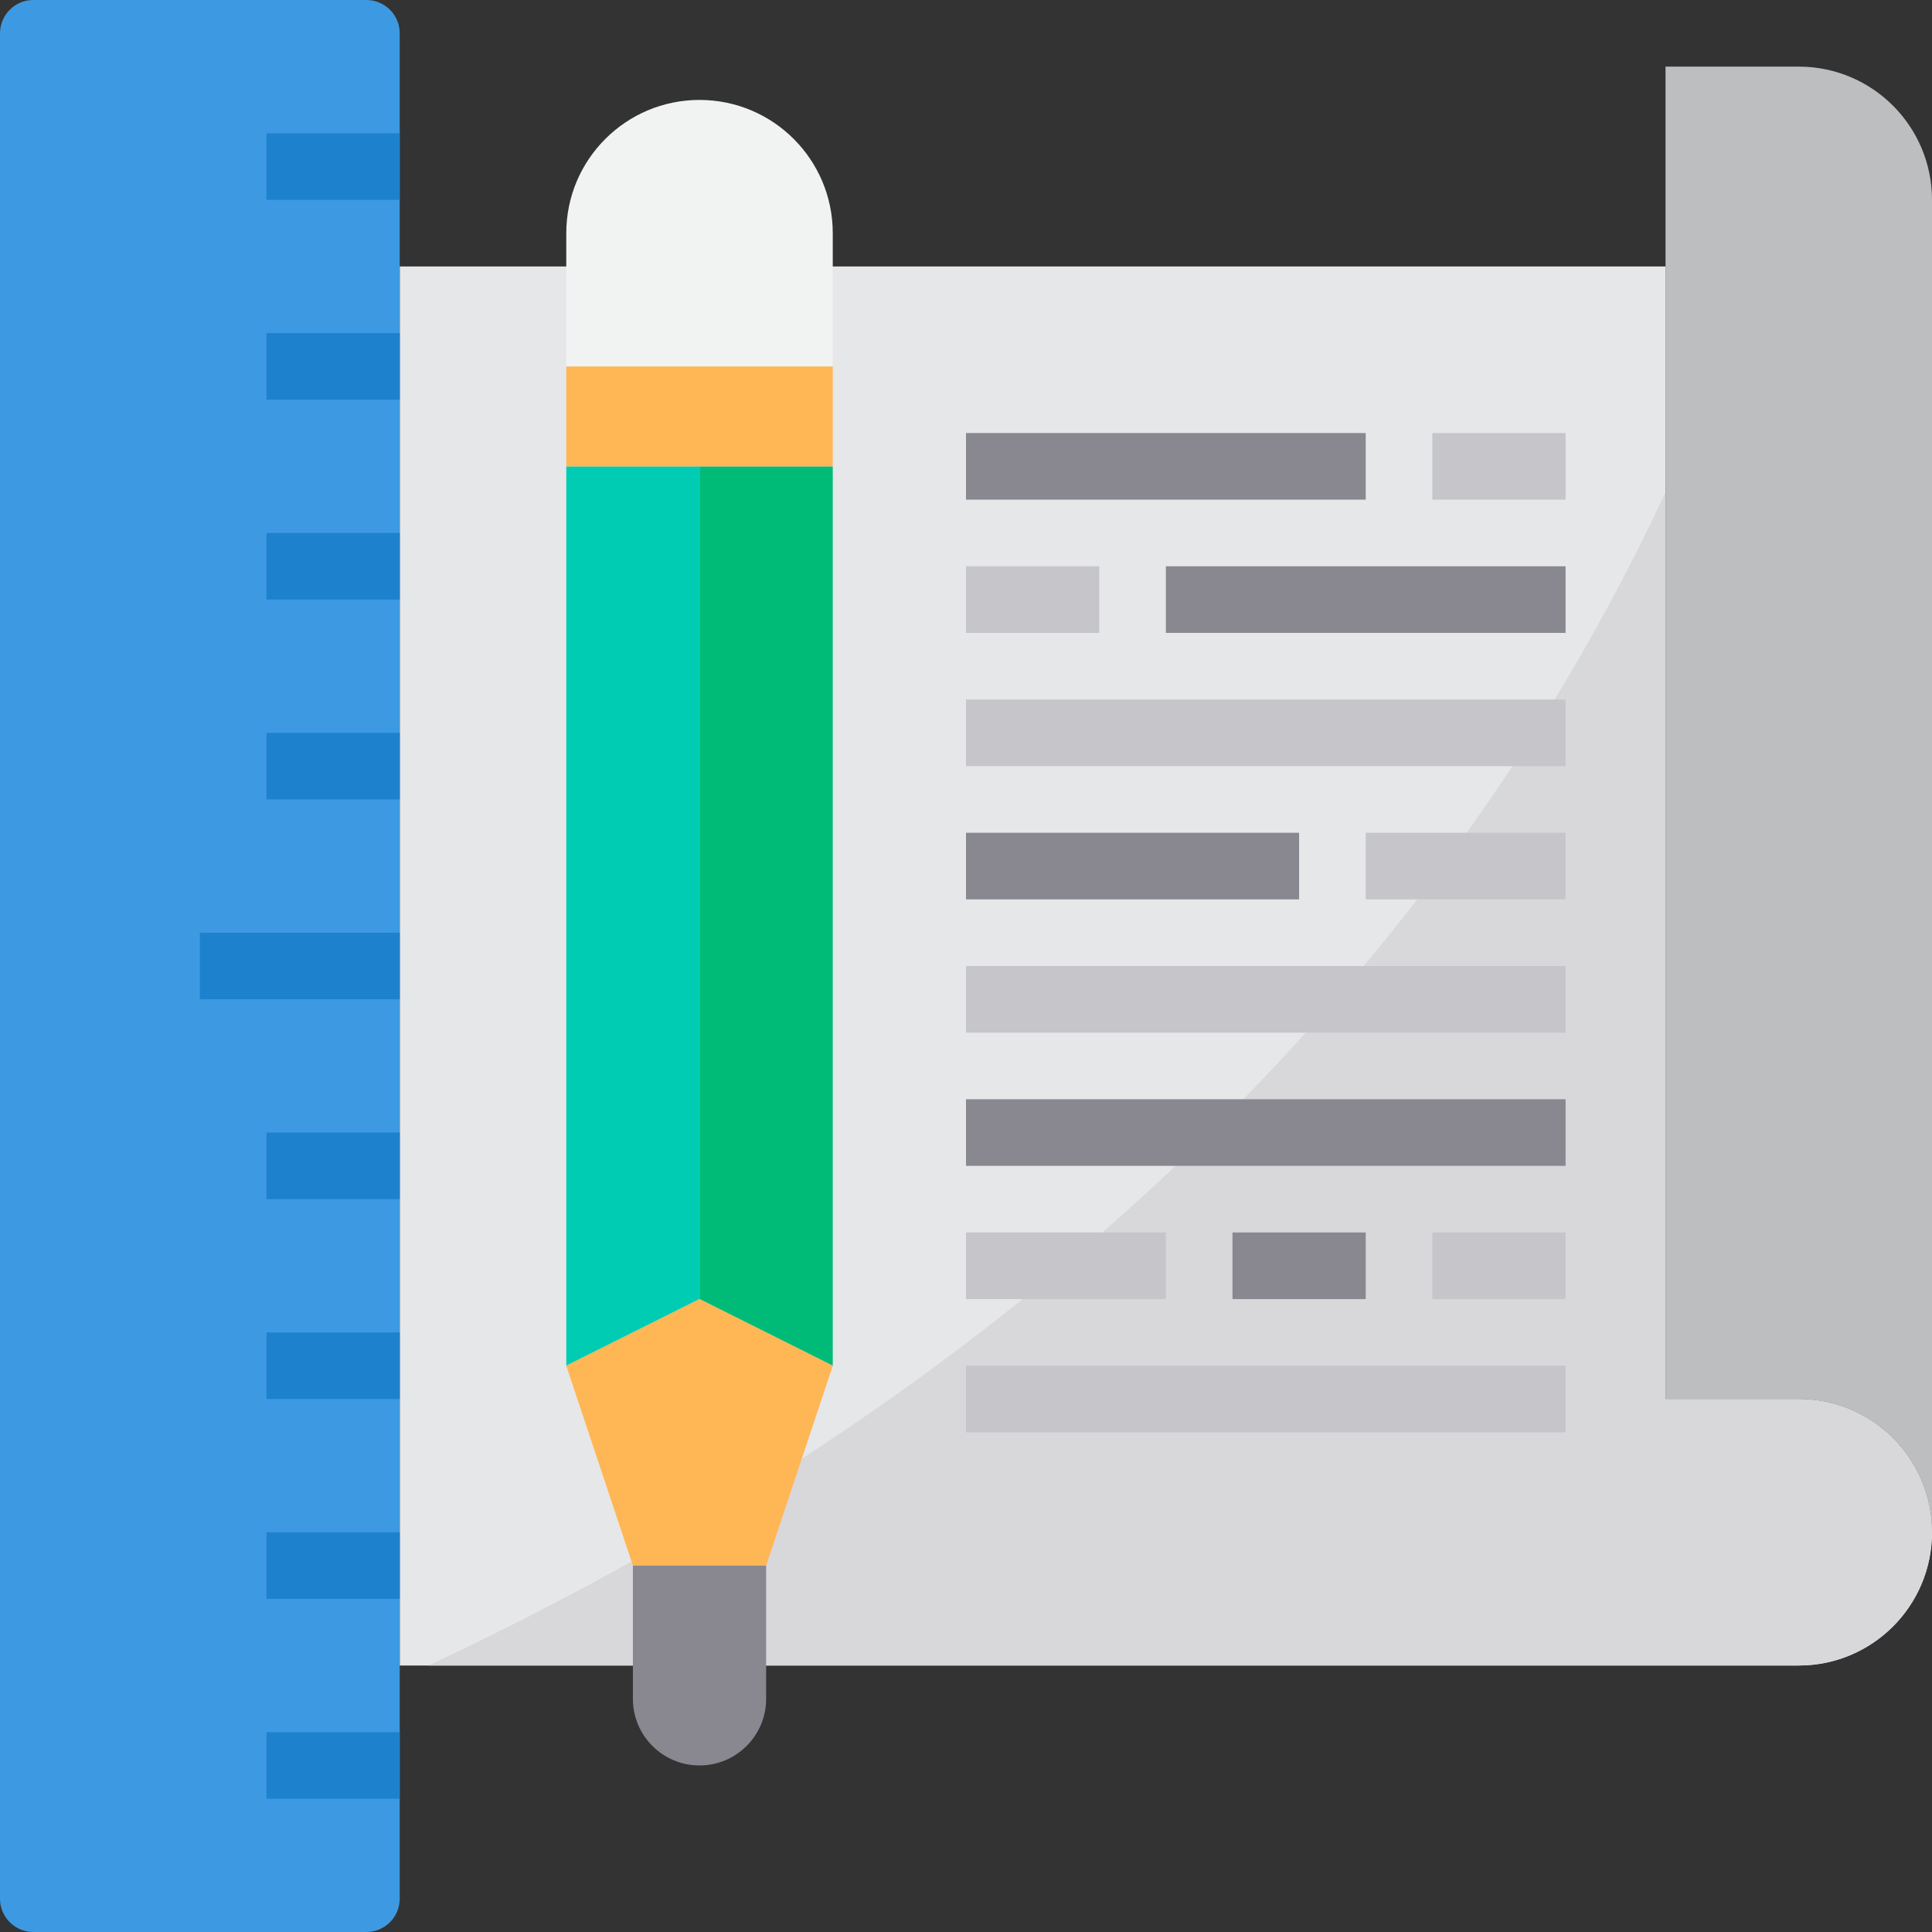 <svg height="464pt" viewBox="0 0 464 464" width="464pt" xmlns="http://www.w3.org/2000/svg"><rect x="0" y="0" width="464" height="464" fill="#333333" stroke="none"/><path d="m464 368c0 17.672-14.328 32-32 32h-336v-336h304v272h32c17.672 0 32 14.328 32 32zm0 0" fill="#e6e7e8"/><path d="m464 368c0 17.672-14.328 32-32 32h-329.121c102.961-48.16 228.16-134 297.121-281.762v217.762h32c17.672 0 32 14.328 32 32zm0 0" fill="#d8d7da"/><path d="m432 16h-32v320h32c17.672 0 32 14.328 32 32v-320c0-17.672-14.328-32-32-32zm0 0" fill="#bcbec0"/><path d="m88 0h-80c-4.418 0-8 3.582-8 8v448c0 4.418 3.582 8 8 8h80c4.418 0 8-3.582 8-8v-448c0-4.418-3.582-8-8-8zm0 0" fill="#3d9ae2"/><path d="m168 112h-32v216l32-16zm0 0" fill="#00ccb3"/><path d="m168 312 32 16v-216h-32zm0 0" fill="#0b7"/><path d="m136 328 16 48h32l16-48-32-16zm0 0" fill="#ffb655"/><path d="m152 376v32c0 8.836 7.164 16 16 16s16-7.164 16-16v-32zm0 0" fill="#898890"/><path d="m136 112h64v-24h-64zm0 0" fill="#ffb655"/><path d="m200 88v-32c0-17.672-14.328-32-32-32s-32 14.328-32 32v32zm0 0" fill="#f1f2f2"/><g fill="#1e81ce"><path d="m48 224h48v16h-48zm0 0"/><path d="m64 176h32v16h-32zm0 0"/><path d="m64 128h32v16h-32zm0 0"/><path d="m64 80h32v16h-32zm0 0"/><path d="m64 32h32v16h-32zm0 0"/><path d="m64 272h32v16h-32zm0 0"/><path d="m64 320h32v16h-32zm0 0"/><path d="m64 368h32v16h-32zm0 0"/><path d="m64 416h32v16h-32zm0 0"/></g><path d="m232 104h96v16h-96zm0 0" fill="#898890"/><path d="m344 104h32v16h-32zm0 0" fill="#c6c5ca"/><path d="m232 136h32v16h-32zm0 0" fill="#c6c5ca"/><path d="m280 136h96v16h-96zm0 0" fill="#898890"/><path d="m232 168h144v16h-144zm0 0" fill="#c6c5ca"/><path d="m232 200h80v16h-80zm0 0" fill="#898890"/><path d="m328 200h48v16h-48zm0 0" fill="#c6c5ca"/><path d="m232 232h144v16h-144zm0 0" fill="#c6c5ca"/><path d="m232 264h144v16h-144zm0 0" fill="#898890"/><path d="m232 296h48v16h-48zm0 0" fill="#c6c5ca"/><path d="m296 296h32v16h-32zm0 0" fill="#898890"/><path d="m344 296h32v16h-32zm0 0" fill="#c6c5ca"/><path d="m232 328h144v16h-144zm0 0" fill="#c6c5ca"/></svg>